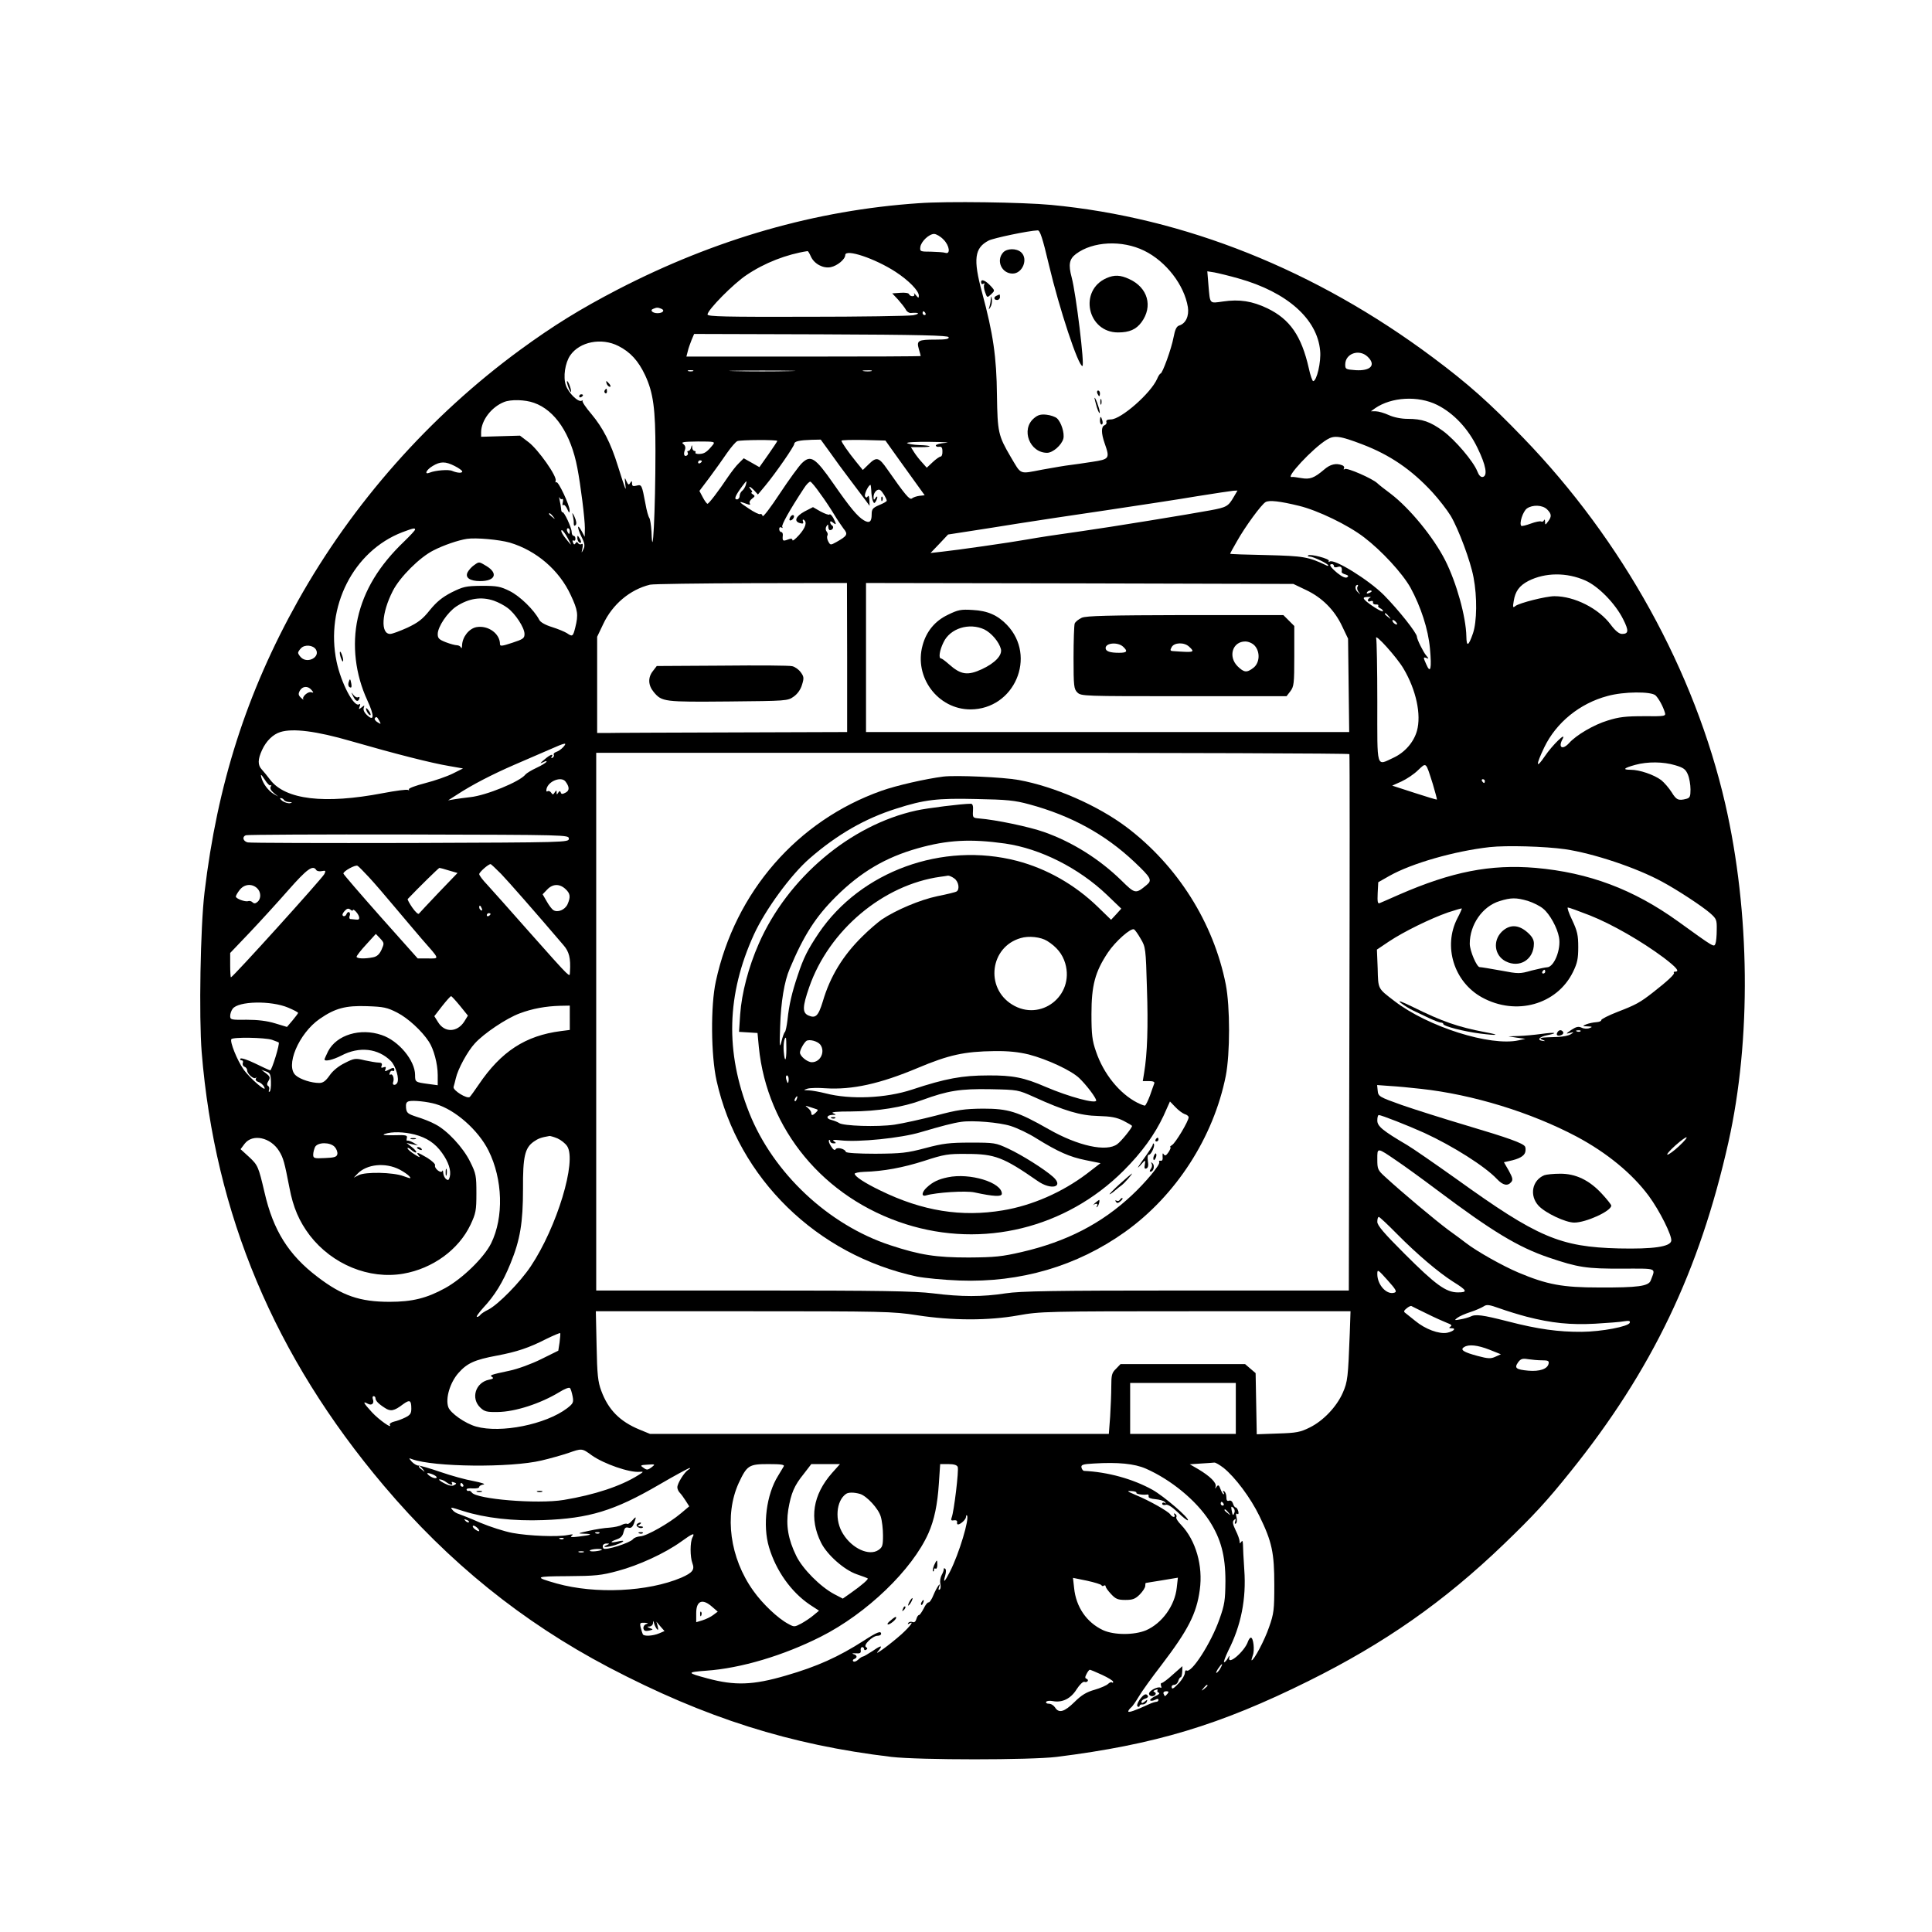 <?xml version="1.0" standalone="no"?>
<!DOCTYPE svg PUBLIC "-//W3C//DTD SVG 20010904//EN"
 "http://www.w3.org/TR/2001/REC-SVG-20010904/DTD/svg10.dtd">
<svg version="1.0" xmlns="http://www.w3.org/2000/svg"
 width="1024pt" height="1024pt" viewBox="0 0 1024 1024"
 preserveAspectRatio="xMidYMid meet">

<g transform="translate(0,1024) scale(0.1,-0.1)"
fill="#000000" stroke="none">
<path d="M4870 9163 c-547 -37 -1078 -190 -1595 -457 -202 -105 -341 -191
-519 -321 -480 -352 -887 -812 -1177 -1330 -272 -486 -427 -972 -495 -1545
-22 -184 -30 -659 -15 -847 70 -859 386 -1612 965 -2297 344 -407 734 -722
1192 -963 513 -269 962 -411 1499 -475 149 -17 734 -17 875 0 520 65 866 169
1335 402 403 200 718 420 1035 725 159 153 229 229 354 385 432 537 684 1064
837 1746 122 546 115 1218 -17 1794 -162 703 -544 1395 -1071 1940 -178 185
-293 287 -478 425 -621 464 -1317 742 -2024 809 -148 14 -553 20 -701 9z m689
-325 c56 -236 156 -538 178 -538 13 0 -34 385 -57 470 -18 67 -13 97 23 124
89 67 244 75 362 17 116 -57 212 -182 231 -299 7 -47 -11 -86 -45 -97 -15 -4
-23 -21 -31 -63 -11 -60 -59 -192 -69 -192 -3 0 -12 -13 -18 -28 -34 -77 -192
-215 -245 -215 -19 0 -27 -5 -24 -13 3 -7 -2 -15 -10 -18 -18 -7 -18 -42 1
-96 28 -80 26 -84 -67 -98 -46 -7 -99 -15 -118 -17 -19 -2 -84 -13 -145 -24
-126 -24 -110 -30 -169 69 -65 111 -69 129 -72 325 -2 203 -20 326 -79 545
-48 177 -40 236 35 275 25 13 210 52 260 54 12 1 26 -41 59 -181z m-558 132
c32 -32 38 -80 9 -70 -8 3 -42 5 -75 6 -57 0 -60 1 -57 25 4 29 46 69 73 69
11 0 34 -13 50 -30z m-703 -90 c18 -39 65 -64 105 -56 35 7 77 42 77 64 0 35
158 -18 267 -89 69 -45 123 -100 123 -126 0 -14 -2 -14 -16 3 -8 10 -13 13 -9
7 4 -8 0 -13 -9 -13 -8 0 -16 5 -18 11 -2 6 -22 9 -46 7 l-43 -3 31 -33 c16
-18 35 -42 41 -53 5 -11 18 -19 27 -18 43 4 52 -4 12 -12 -25 -4 -280 -8 -567
-8 -425 -1 -523 1 -523 12 0 24 139 165 208 210 95 64 211 109 322 126 3 1 11
-13 18 -29z m2267 -116 c256 -72 417 -214 432 -383 6 -58 -18 -161 -37 -161
-4 0 -15 30 -23 68 -39 172 -100 260 -220 318 -80 38 -147 49 -235 36 -73 -10
-68 -16 -77 87 l-6 73 38 -6 c21 -4 79 -18 128 -32z m-3061 -160 c22 -8 10
-24 -19 -24 -27 0 -42 16 -23 23 19 8 24 8 42 1z m1401 -24 c3 -5 1 -10 -4
-10 -6 0 -11 5 -11 10 0 6 2 10 4 10 3 0 8 -4 11 -10z m123 -127 c3 -10 -15
-13 -70 -13 -92 0 -101 -5 -88 -50 6 -19 10 -36 10 -37 0 -2 -279 -3 -621 -3
l-621 0 7 27 c3 15 13 42 20 60 l14 33 672 -2 c527 -2 673 -6 677 -15z m-1750
-47 c63 -32 105 -78 141 -154 44 -94 55 -180 55 -402 0 -322 -15 -606 -21
-428 -2 33 -7 66 -11 72 -5 6 -15 40 -21 76 -19 101 -20 103 -47 96 -19 -5
-24 -2 -24 11 0 15 -2 16 -10 3 -7 -12 -11 -10 -20 10 -9 22 -10 20 -6 -15 6
-46 3 -38 -39 95 -38 123 -80 203 -140 275 -30 35 -51 66 -47 71 4 4 2 4 -5 0
-18 -10 -70 41 -84 82 -15 45 -4 118 23 158 50 73 166 96 256 50z m3970 -56
c47 -44 18 -77 -63 -72 -52 4 -55 5 -55 30 0 58 73 84 118 42z m-3575 -77 c-7
-2 -19 -2 -25 0 -7 3 -2 5 12 5 14 0 19 -2 13 -5z m510 0 c-79 -2 -207 -2
-285 0 -79 1 -15 3 142 3 157 0 221 -2 143 -3z m435 0 c-10 -2 -28 -2 -40 0
-13 2 -5 4 17 4 22 1 32 -1 23 -4z m2999 -179 c88 -44 165 -126 214 -228 45
-92 55 -148 28 -154 -11 -2 -21 9 -29 30 -21 53 -117 166 -182 214 -68 49
-109 64 -188 64 -33 0 -73 8 -99 20 -24 11 -55 20 -69 20 l-26 0 22 16 c87 60
228 68 329 18z m-4787 11 c112 -39 196 -165 230 -345 18 -93 40 -271 40 -319
l-1 -46 -15 28 c-25 46 -27 24 -3 -26 19 -38 20 -50 11 -69 -11 -22 -11 -21
-5 6 4 19 2 27 -5 22 -6 -3 -14 -1 -18 5 -5 8 -8 8 -14 -1 -5 -8 -9 -7 -13 5
-4 9 -3 13 3 10 6 -3 10 1 10 9 0 9 -4 16 -10 16 -5 0 -10 9 -10 20 0 23 -41
111 -49 105 -3 -1 -7 7 -7 18 -1 12 -5 33 -8 47 -3 14 -4 19 0 12 3 -6 9 -10
14 -7 4 3 6 -5 3 -17 -3 -13 -2 -20 2 -15 5 4 14 -5 21 -20 10 -23 13 -24 13
-8 1 26 -60 156 -70 149 -5 -3 -6 1 -4 8 9 22 -92 165 -143 204 l-46 35 -103
-3 -103 -3 0 25 c1 62 54 132 121 159 36 15 112 13 159 -4z m4390 -220 c147
-56 261 -134 371 -253 35 -38 79 -95 98 -126 42 -71 105 -240 121 -326 20
-104 18 -236 -3 -297 -24 -69 -34 -73 -35 -16 -2 104 -52 284 -112 403 -62
122 -187 275 -289 353 -31 23 -63 48 -71 56 -25 24 -159 83 -172 75 -6 -4 -8
-3 -5 3 4 6 0 14 -9 17 -33 13 -64 5 -96 -23 -53 -45 -75 -53 -121 -45 -23 4
-45 7 -49 6 -42 -11 110 153 185 198 39 24 69 20 187 -25z m-3100 18 c0 -2
-21 -34 -47 -71 l-48 -68 -42 24 -41 23 -26 -26 c-14 -13 -39 -46 -57 -72 -50
-75 -102 -143 -109 -143 -4 0 -15 15 -25 34 l-18 34 55 73 c30 41 72 99 92
129 21 30 45 58 54 62 18 7 212 8 212 1z m278 -59 c26 -37 74 -103 107 -146
33 -44 70 -93 82 -109 l22 -30 -1 31 c-1 17 -4 26 -8 20 -6 -9 -9 -9 -15 -1
-6 10 18 61 29 61 1 0 3 -14 4 -30 0 -17 4 -40 7 -51 6 -17 9 -19 16 -8 5 8 9
19 9 24 0 6 -5 3 -10 -5 -8 -12 -10 -11 -10 6 0 25 21 46 36 36 11 -7 34 -46
34 -56 0 -4 -18 -14 -40 -23 -35 -15 -40 -22 -40 -50 0 -39 -12 -48 -41 -31
-34 20 -73 67 -162 195 -96 138 -120 153 -166 109 -16 -15 -69 -88 -118 -162
-48 -73 -89 -127 -91 -119 -2 9 -8 13 -13 10 -4 -3 -32 10 -61 30 -55 36 -58
42 -13 25 19 -7 24 -7 19 2 -4 6 1 17 12 25 16 12 17 15 4 23 -8 5 -11 10 -6
10 5 0 3 7 -4 15 -19 23 -4 18 18 -5 l19 -21 40 48 c54 65 153 208 153 221 0
13 28 19 93 21 l47 1 48 -66z m327 16 c18 -25 64 -90 104 -145 l72 -100 -28
-3 c-15 -2 -33 -8 -40 -14 -12 -9 -36 20 -131 156 -43 62 -56 66 -96 27 l-33
-32 -35 43 c-43 53 -78 104 -78 112 0 4 53 5 117 4 l116 -3 32 -45z m-946 23
c-31 -38 -45 -48 -71 -49 -15 -1 -25 3 -22 7 3 5 0 9 -5 9 -6 0 -12 8 -12 18
-1 16 -2 16 -6 0 -2 -10 -9 -18 -14 -18 -6 0 -8 -4 -4 -9 3 -5 1 -12 -4 -15
-14 -9 -20 6 -11 29 5 13 2 24 -9 32 -13 10 2 12 78 13 87 0 92 -1 80 -17z
m1234 10 c-29 -2 -53 -9 -53 -14 0 -5 8 -9 17 -7 13 2 18 -4 18 -24 1 -16 -4
-28 -10 -28 -5 0 -24 -13 -41 -29 l-32 -30 -24 27 c-14 15 -33 39 -43 55 l-17
27 53 0 c66 0 60 9 -9 11 -28 1 -57 6 -64 10 -7 5 48 8 122 7 74 -1 111 -3 83
-5z m-1293 -97 c0 -3 -4 -8 -10 -11 -5 -3 -10 -1 -10 4 0 6 5 11 10 11 6 0 10
-2 10 -4z m-1310 -26 c22 -11 40 -24 40 -29 0 -10 -27 -8 -53 3 -19 9 -90 3
-119 -9 -31 -13 -20 14 15 35 41 25 68 25 117 0z m1543 -100 c-3 -10 -11 -25
-19 -31 -8 -6 -14 -19 -14 -29 0 -9 -7 -17 -14 -17 -17 0 -9 20 28 70 24 32
26 33 19 7z m394 -46 c24 -32 56 -81 73 -109 16 -27 40 -62 51 -77 25 -30 20
-38 -38 -71 -31 -17 -32 -17 -43 3 -6 11 -8 25 -5 31 4 5 2 15 -4 22 -6 8 -6
18 -1 27 8 13 10 12 10 -2 0 -10 4 -18 9 -18 15 0 23 18 11 25 -5 3 -10 11
-10 17 0 7 6 6 15 -2 19 -15 19 -10 2 24 -8 14 -17 23 -21 19 -3 -4 -24 4 -47
16 l-40 23 -45 -23 c-47 -26 -58 -53 -23 -62 15 -4 19 -2 15 9 -3 9 -1 12 4 9
19 -12 10 -42 -25 -81 -19 -21 -34 -33 -35 -27 0 9 -7 10 -25 3 -26 -10 -29
-7 -26 23 1 9 -3 17 -8 17 -6 0 -11 7 -11 16 0 9 5 12 12 8 6 -4 8 -3 4 4 -5
9 38 87 115 204 13 21 29 36 34 35 6 -2 29 -30 52 -63z m2192 -18 c-29 -50
-38 -55 -125 -71 -101 -19 -536 -90 -679 -110 -143 -20 -227 -33 -295 -45 -83
-15 -377 -57 -446 -64 l-62 -7 47 49 46 49 110 17 c61 9 178 28 260 41 83 13
292 45 465 70 173 26 392 59 485 75 94 15 180 28 192 29 l22 1 -20 -34z m346
-47 c99 -24 259 -101 345 -167 93 -71 202 -189 246 -267 54 -99 94 -220 103
-322 10 -109 3 -137 -20 -83 -16 36 -16 38 0 33 15 -6 15 -5 0 13 -16 19 -49
86 -49 99 0 20 -99 144 -175 221 -81 81 -262 193 -287 178 -6 -4 -8 -3 -5 3 7
11 -100 39 -110 29 -4 -3 1 -6 10 -6 17 0 97 -38 97 -47 0 -2 -3 -3 -7 -1 -98
47 -123 51 -320 56 -106 2 -193 5 -193 7 0 2 16 32 36 66 43 77 130 196 152
208 19 11 75 5 177 -20z m1315 -19 c24 -24 25 -38 5 -64 -15 -20 -15 -20 -16
0 0 10 -3 13 -6 6 -2 -6 -9 -9 -15 -6 -5 3 -30 -2 -54 -11 -25 -9 -48 -15 -51
-12 -12 13 9 77 30 92 30 21 83 19 107 -5z m-5269 -37 c13 -16 12 -17 -3 -4
-10 7 -18 15 -18 17 0 8 8 3 21 -13z m-731 -70 c0 -4 -26 -32 -58 -63 -133
-127 -213 -259 -246 -407 -31 -141 -13 -297 51 -435 38 -82 37 -115 -2 -78
-15 14 -21 28 -17 39 5 14 4 14 -11 2 -15 -12 -17 -12 -11 4 5 12 4 16 -3 12
-27 -17 -95 112 -119 226 -61 291 89 586 348 686 59 22 68 24 68 14z m820 -8
c0 -8 -2 -15 -4 -15 -2 0 -6 7 -10 15 -3 8 -1 15 4 15 6 0 10 -7 10 -15z m-11
-37 c22 -41 22 -42 2 -18 -29 34 -43 60 -33 60 4 0 19 -19 31 -42z m-307 -24
c141 -42 262 -146 323 -278 38 -81 41 -104 24 -172 -12 -48 -15 -50 -44 -30
-11 7 -46 22 -78 32 -36 11 -63 26 -69 39 -28 53 -102 125 -156 152 -50 25
-68 28 -149 28 -85 -1 -97 -4 -160 -35 -50 -26 -79 -50 -115 -94 -38 -48 -62
-66 -119 -93 -40 -18 -80 -33 -91 -33 -52 0 -46 111 14 228 37 73 143 179 216
215 52 27 131 54 177 61 49 7 170 -4 227 -20z m4368 -125 c0 -6 9 -8 20 -4 18
6 25 -2 21 -27 0 -4 9 -10 21 -13 15 -5 17 -9 8 -15 -9 -5 -27 3 -52 23 -38
32 -47 47 -28 47 6 0 10 -5 10 -11z m1333 -76 c70 -31 159 -123 200 -205 31
-61 29 -78 -6 -78 -15 0 -35 16 -59 48 -64 87 -193 152 -299 152 -45 0 -187
-36 -207 -52 -13 -11 -15 -8 -9 26 8 52 30 82 78 107 89 45 203 46 302 2z
m-3913 -408 l0 -395 -610 -2 c-335 -1 -634 -2 -662 -3 l-53 0 0 255 0 255 32
67 c49 105 142 183 248 209 17 4 258 7 537 8 l507 1 1 -395z m2432 358 c85
-40 151 -106 191 -191 l32 -67 3 -247 3 -248 -1280 0 -1281 0 0 395 0 395
1133 -2 1132 -3 67 -32z m273 17 c-4 -6 -1 -19 6 -28 12 -16 12 -16 -5 0 -16
14 -15 38 0 38 3 0 2 -5 -1 -10z m75 -24 c0 -2 -7 -7 -16 -10 -8 -3 -12 -2 -9
4 6 10 25 14 25 6z m-7 -33 c-7 -3 -13 -9 -13 -15 0 -6 7 -8 15 -4 8 3 14 0
12 -7 -1 -7 6 -11 15 -11 10 1 16 -2 13 -6 -3 -4 2 -10 10 -14 8 -3 15 -10 15
-15 0 -11 -79 39 -98 61 -8 10 -4 13 16 14 15 1 21 -1 15 -3z m-4645 -17 c23
-8 55 -25 72 -38 41 -30 90 -105 90 -138 0 -23 -7 -28 -65 -47 -54 -18 -65
-19 -65 -7 0 56 -63 101 -125 90 -40 -8 -74 -52 -76 -96 0 -14 -3 -19 -6 -12
-2 6 -12 12 -21 12 -9 0 -36 7 -59 16 -36 14 -43 21 -43 43 0 39 52 116 99
147 66 43 132 53 199 30z m4743 -83 c13 -16 12 -17 -3 -4 -10 7 -18 15 -18 17
0 8 8 3 21 -13z m44 -42 c-6 -5 -25 10 -25 20 0 5 6 4 14 -3 8 -7 12 -15 11
-17z m34 -235 c67 -113 95 -244 71 -330 -17 -60 -64 -114 -124 -142 -93 -43
-86 -67 -86 295 0 176 -3 328 -6 338 -10 32 110 -101 145 -161z m-5765 102
c25 -40 -43 -77 -78 -43 -9 9 -16 20 -16 25 0 5 7 16 16 25 20 20 63 16 78 -7z
m-23 -215 c12 -14 12 -16 -1 -12 -17 6 -52 -25 -42 -38 4 -4 -2 -1 -12 8 -15
14 -16 21 -7 38 14 25 43 27 62 4z m7124 -29 c17 -17 39 -57 49 -90 6 -20 3
-21 -111 -20 -96 0 -132 -4 -192 -23 -73 -22 -167 -77 -205 -120 -35 -38 -59
-23 -34 22 23 43 -55 -33 -94 -91 -48 -71 -49 -49 -3 47 63 131 188 233 335
272 86 24 232 25 255 3z m-6765 -134 c10 -19 10 -20 -9 -8 -11 6 -17 16 -15
20 8 12 12 10 24 -12z m-150 -108 c236 -68 429 -117 520 -132 l74 -13 -54 -27
c-30 -15 -96 -38 -147 -51 -50 -13 -89 -27 -86 -33 3 -5 1 -6 -4 -3 -6 4 -66
-4 -134 -17 -309 -59 -516 -35 -597 71 -15 20 -35 44 -44 54 -23 24 -22 54 1
104 22 48 58 83 97 95 66 21 192 5 374 -48z m1125 -32 c-10 -11 -26 -22 -36
-25 -11 -4 -17 -10 -14 -15 3 -5 0 -12 -6 -16 -8 -4 -9 -3 -5 4 12 20 -8 13
-39 -14 -24 -20 -26 -23 -6 -14 13 7 21 8 17 2 -3 -5 -27 -20 -53 -32 -26 -12
-52 -28 -58 -35 -29 -38 -208 -111 -292 -120 -27 -3 -64 -8 -83 -11 l-35 -6
47 30 c79 52 188 108 303 158 61 26 144 62 185 80 88 39 99 41 75 14z m4167
-37 c2 -5 2 -646 0 -1425 l-3 -1418 -862 0 c-706 0 -879 -3 -957 -15 -122 -19
-235 -19 -385 0 -98 12 -275 15 -952 15 l-833 0 0 1425 0 1425 1994 0 c1097 0
1996 -3 1998 -7z m442 -158 c13 -44 23 -81 22 -83 -2 -1 -56 15 -120 36 l-117
38 49 22 c28 13 67 39 88 60 45 42 40 46 78 -73z m1285 99 c44 -13 55 -21 67
-49 8 -19 14 -54 14 -79 0 -37 -3 -45 -22 -50 -42 -11 -53 -6 -78 35 -14 22
-39 51 -55 64 -39 29 -115 55 -162 55 -46 0 -37 9 24 26 66 18 149 17 212 -2z
m-7444 -106 c4 4 5 1 0 -7 -5 -9 0 -20 16 -34 l24 -19 -25 14 c-29 18 -56 54
-65 88 -5 19 -1 17 18 -12 13 -21 27 -35 32 -30z m1562 20 c22 -29 22 -48 1
-59 -17 -9 -23 -9 -26 1 -3 9 -6 9 -13 -1 -7 -12 -9 -11 -9 1 0 13 -1 13 -10
0 -8 -13 -11 -13 -19 -1 -5 7 -13 11 -19 7 -6 -4 -8 2 -5 14 11 41 78 66 100
38z m4873 2 c0 -5 -2 -10 -4 -10 -3 0 -8 5 -11 10 -3 6 -1 10 4 10 6 0 11 -4
11 -10z m-6365 -100 c3 -5 16 -11 28 -11 17 -1 18 -2 5 -6 -10 -2 -28 3 -40
11 -12 9 -17 16 -11 16 7 0 15 -4 18 -10z m1510 -205 c0 -20 -8 -20 -840 -23
-462 -1 -850 0 -862 3 -25 6 -31 30 -10 38 6 3 395 5 862 4 843 -2 850 -2 850
-22z m5280 -56 c150 -22 378 -98 514 -172 82 -44 211 -129 254 -166 35 -31 37
-36 36 -90 0 -31 -3 -64 -7 -73 -8 -19 -5 -21 -199 119 -235 169 -471 258
-754 283 -240 20 -444 -20 -724 -142 -49 -22 -96 -42 -103 -45 -10 -4 -12 8
-10 53 l3 58 60 34 c117 66 344 131 530 152 90 10 294 4 400 -11z m-6339 -149
c28 -30 88 -100 134 -155 46 -55 111 -131 144 -170 100 -114 97 -105 34 -105
l-54 0 -197 221 c-108 122 -197 225 -197 229 0 13 64 48 75 41 6 -3 33 -31 61
-61z m700 18 c42 -44 179 -200 330 -377 31 -35 39 -70 35 -140 -1 -24 -1 -24
-22 -5 -12 10 -101 109 -198 219 -97 110 -195 220 -218 245 -24 25 -43 50 -43
57 0 10 47 52 60 53 3 0 28 -24 56 -52z m-980 21 c3 -6 17 -9 30 -6 20 4 22 2
13 -16 -16 -28 -485 -547 -495 -547 -2 0 -4 29 -4 64 l0 65 103 108 c56 59
149 161 206 226 98 111 129 134 147 106z m704 -3 l45 -13 -100 -104 c-54 -57
-102 -108 -105 -112 -4 -4 -19 10 -35 33 -15 22 -26 42 -24 45 54 57 164 165
168 165 3 0 26 -6 51 -14z m-1018 -93 c22 -20 23 -56 3 -73 -11 -10 -19 -10
-27 -2 -6 6 -16 8 -22 6 -16 -6 -66 13 -66 24 0 5 9 21 21 36 24 30 63 34 91
9z m1635 -5 c26 -24 28 -42 11 -81 -14 -30 -52 -45 -75 -31 -8 5 -24 26 -35
46 l-22 38 24 25 c29 31 66 32 97 3z m5101 -63 c28 -9 65 -27 82 -42 34 -28
74 -100 83 -151 12 -63 -26 -159 -64 -159 -8 0 -45 -8 -81 -17 -63 -18 -69
-18 -164 0 -55 10 -104 18 -111 18 -15 -2 -53 86 -53 124 0 101 67 198 158
226 61 19 88 19 150 1z m-5544 -41 c3 -8 2 -12 -4 -9 -6 3 -10 10 -10 16 0 14
7 11 14 -7z m-684 -9 c0 13 28 -15 33 -34 3 -13 -1 -17 -17 -15 -12 1 -25 3
-30 3 -4 1 -6 8 -3 16 4 8 2 17 -2 20 -5 3 -12 -2 -15 -11 -3 -8 -11 -12 -17
-9 -7 5 -4 13 7 26 13 14 20 16 31 8 7 -6 13 -8 13 -4z m5854 -43 c-76 -148
-18 -336 130 -418 181 -100 398 -39 483 134 23 47 28 70 28 132 0 64 -5 85
-32 143 -18 37 -28 67 -23 67 6 0 58 -19 117 -42 116 -46 273 -136 391 -224
68 -52 87 -74 60 -74 -6 0 -9 -3 -6 -6 7 -6 -35 -45 -112 -105 -68 -53 -90
-65 -186 -102 -49 -19 -88 -39 -87 -44 1 -5 -11 -10 -27 -11 -16 -1 -39 -6
-52 -11 -22 -9 -22 -10 7 -11 25 -1 27 -3 10 -9 -11 -5 -30 -4 -42 2 -17 8
-29 5 -55 -12 -29 -20 -30 -22 -8 -16 23 6 24 5 5 -7 -11 -7 -41 -13 -67 -14
-98 -3 -105 -4 -83 -15 17 -7 17 -8 2 -6 -33 4 -19 22 23 30 64 13 43 17 -30
7 -36 -5 -90 -10 -120 -11 l-55 -2 45 -7 45 -6 -36 -8 c-151 -33 -481 72 -658
208 -90 69 -86 62 -89 173 l-4 100 64 43 c78 52 221 122 313 154 39 13 71 22
73 21 1 -1 -9 -25 -24 -53z m-5124 24 c0 -3 -4 -8 -10 -11 -5 -3 -10 -1 -10 4
0 6 5 11 10 11 6 0 10 -2 10 -4z m-578 -190 c-11 -24 -24 -36 -45 -40 -44 -9
-87 -7 -87 3 0 5 23 35 51 65 l51 56 23 -24 c22 -24 22 -26 7 -60z m6168 -116
c0 -5 -5 -10 -11 -10 -5 0 -7 5 -4 10 3 6 8 10 11 10 2 0 4 -4 4 -10z m-5752
-181 l42 -52 -19 -31 c-37 -58 -104 -61 -139 -4 l-20 32 41 53 c23 29 44 53
48 53 3 0 24 -23 47 -51z m-910 -10 c28 -12 52 -24 52 -28 -1 -3 -14 -21 -30
-40 l-29 -34 -63 19 c-42 13 -92 19 -150 19 -83 -1 -88 0 -88 20 0 12 6 29 13
38 29 41 203 45 295 6z m577 -26 c57 -29 131 -97 168 -154 26 -39 47 -118 47
-177 l0 -54 -52 7 c-67 9 -68 10 -68 47 0 77 -87 182 -177 212 -113 39 -239 1
-284 -86 -10 -21 -19 -40 -19 -43 0 -13 44 -3 89 20 95 50 195 39 263 -29 26
-27 46 -95 33 -116 -10 -16 -28 -12 -21 5 7 19 -3 47 -15 39 -5 -3 -6 2 -3 10
3 9 10 13 15 10 5 -3 9 0 9 5 0 14 -6 14 -32 0 -18 -9 -20 -9 -15 4 4 12 2 14
-10 10 -12 -5 -15 -2 -10 9 4 11 -1 16 -16 16 -12 0 -46 6 -74 12 -49 12 -56
11 -105 -14 -33 -16 -64 -41 -81 -66 -21 -30 -35 -40 -55 -40 -41 0 -98 18
-123 39 -60 48 14 224 126 301 81 56 137 71 250 67 89 -3 107 -7 160 -34z
m915 -27 l0 -65 -47 -6 c-188 -24 -317 -108 -436 -284 -21 -31 -42 -60 -47
-65 -13 -13 -91 35 -86 53 3 9 8 30 12 46 11 49 62 143 101 185 47 52 167 133
238 159 66 25 138 38 213 40 l52 1 0 -64z m5357 -72 c-3 -3 -12 -4 -19 -1 -8
3 -5 6 6 6 11 1 17 -2 13 -5z m-6936 -45 c19 -7 35 -13 36 -14 8 -5 -37 -150
-45 -148 -6 1 -42 18 -81 37 -39 19 -73 30 -77 25 -3 -5 0 -9 6 -9 7 0 10 -6
7 -14 -3 -8 1 -17 9 -20 8 -3 14 -12 14 -19 0 -19 35 -49 45 -40 4 5 5 3 1 -4
-3 -7 2 -14 14 -18 11 -3 25 -15 30 -26 21 -37 -75 44 -110 94 -34 49 -72 145
-64 159 8 12 177 9 215 -3z m-5 -223 c1 -25 -2 -49 -7 -52 -5 -3 -6 1 -3 9 3
8 1 18 -5 21 -7 5 -7 13 2 27 10 17 9 23 -13 40 l-25 19 25 -9 c21 -7 25 -15
26 -55z m6094 -37 c276 -30 584 -125 826 -253 161 -86 295 -196 383 -315 57
-77 124 -211 119 -238 -6 -31 -94 -44 -278 -40 -312 8 -430 58 -862 369 -114
81 -231 162 -260 179 -131 77 -158 100 -158 130 0 16 3 29 8 29 13 0 156 -56
242 -95 150 -69 321 -177 384 -244 32 -34 57 -39 76 -16 10 12 7 23 -13 60
l-26 45 27 6 c53 11 80 26 86 47 3 11 2 25 -1 30 -11 18 -89 46 -308 111 -121
36 -276 85 -345 109 -121 43 -125 46 -128 76 l-3 30 68 -5 c37 -2 111 -9 163
-15z m-5220 -81 c103 -30 225 -138 279 -246 76 -152 82 -354 14 -492 -38 -76
-151 -186 -243 -237 -98 -54 -175 -73 -295 -73 -158 0 -251 32 -382 132 -154
117 -235 247 -281 448 -32 136 -35 144 -81 187 l-46 42 21 28 c42 56 139 35
184 -39 22 -36 28 -59 54 -193 20 -106 52 -179 108 -253 119 -154 314 -234
495 -203 156 27 294 127 357 260 28 60 31 75 31 166 0 93 -2 105 -33 167 -37
76 -122 167 -185 199 -23 13 -67 30 -97 39 -49 16 -55 21 -58 48 -2 23 2 31
15 35 24 6 99 -2 143 -15z m-113 -161 c65 -17 110 -47 146 -98 34 -47 49 -93
41 -126 -5 -19 -9 -21 -20 -12 -8 6 -14 21 -15 33 0 11 -3 16 -5 9 -7 -15 -44
15 -38 31 2 6 -16 23 -41 39 -53 31 -63 34 -44 10 9 -10 0 -7 -23 8 -21 13
-38 28 -38 33 0 5 9 1 20 -9 11 -10 23 -16 26 -13 3 3 -7 16 -23 28 l-28 22
30 -7 30 -6 -25 15 c-14 8 -28 12 -31 10 -4 -2 -5 4 -3 13 5 16 -3 18 -68 16
-51 -1 -65 1 -48 7 38 13 100 11 157 -3z m758 -21 c18 -8 41 -26 51 -41 52
-79 -54 -429 -193 -637 -57 -85 -171 -201 -224 -229 -21 -10 -40 -23 -44 -29
-3 -5 -11 -10 -17 -10 -6 0 9 21 33 48 61 65 104 135 145 236 51 125 66 215
66 395 -1 171 10 217 57 250 23 16 37 22 84 30 4 0 23 -5 42 -13z m5943 -42
c-26 -24 -53 -44 -60 -44 -7 0 12 22 42 49 68 60 83 56 18 -5z m-7124 -3 c10
-11 16 -28 14 -38 -3 -15 -15 -19 -66 -21 -57 -3 -62 -1 -62 18 0 12 5 30 10
41 15 26 80 26 104 0z m5631 -75 c33 -22 130 -92 215 -156 288 -216 426 -300
588 -355 156 -53 201 -60 390 -59 191 0 177 6 151 -63 -11 -30 -68 -38 -274
-37 -193 0 -275 15 -427 79 -83 35 -220 112 -277 156 -14 11 -57 43 -96 71
-67 50 -243 197 -332 279 -41 37 -43 42 -43 95 0 63 -3 64 105 -10z m-5287
-45 c21 -11 44 -27 51 -35 12 -14 9 -14 -30 0 -55 21 -203 24 -239 5 l-25 -13
20 21 c49 51 147 61 223 22z m5287 -342 c106 -107 218 -202 296 -252 76 -47
80 -57 26 -57 -63 0 -118 40 -284 206 -109 109 -143 149 -143 168 0 14 3 26 8
26 4 0 48 -41 97 -91z m-13 -310 c-41 -15 -92 40 -92 98 0 27 3 25 54 -32 44
-49 51 -61 38 -66z m700 -128 c132 -34 232 -44 362 -37 67 4 136 9 155 13 26
4 32 2 29 -8 -7 -20 -148 -47 -254 -48 -123 -1 -233 14 -391 55 -137 35 -173
40 -201 25 -9 -4 -33 -11 -52 -14 -32 -6 -33 -5 -16 8 10 8 42 22 70 31 28 9
59 23 70 30 16 11 29 9 85 -11 36 -13 101 -33 143 -44z m-531 17 c40 -20 89
-42 107 -49 24 -9 30 -14 20 -20 -10 -7 -8 -9 5 -9 28 0 11 -17 -23 -24 -43
-8 -116 19 -169 63 -25 20 -49 39 -55 44 -7 5 -4 12 9 22 10 9 22 14 25 13 3
-2 40 -20 81 -40z m-2701 -9 c188 -29 379 -29 536 -1 118 21 142 22 942 22
l820 0 -4 -117 c-9 -234 -11 -256 -37 -315 -33 -75 -104 -149 -175 -184 -50
-25 -71 -29 -169 -32 l-112 -4 -3 162 -3 162 -28 24 -28 24 -330 0 -330 0 -24
-25 c-22 -21 -25 -33 -25 -93 0 -38 -3 -110 -6 -160 l-7 -92 -1216 0 -1216 0
-56 23 c-104 43 -165 105 -202 205 -18 48 -22 85 -25 240 l-4 182 784 0 c742
0 790 -1 918 -21z m-1894 -143 l-7 -45 -91 -45 c-50 -25 -124 -52 -167 -61
-103 -22 -108 -24 -92 -34 9 -6 3 -10 -18 -14 -71 -15 -97 -99 -45 -148 22
-21 35 -24 92 -23 93 1 227 45 326 105 27 17 52 27 57 22 4 -4 10 -24 14 -44
6 -32 3 -38 -29 -63 -113 -86 -352 -134 -483 -97 -57 16 -136 71 -147 103 -16
46 9 130 54 181 46 52 86 70 204 92 106 20 169 41 261 88 39 19 72 33 74 31 2
-1 0 -23 -3 -48z m4929 -40 l60 -24 -29 -13 c-24 -11 -38 -11 -94 4 -75 20
-95 33 -72 47 24 16 71 11 135 -14z m278 -56 c31 0 38 -3 35 -17 -5 -29 -48
-43 -107 -38 -66 6 -76 14 -55 44 14 19 23 22 53 17 20 -3 53 -6 74 -6z
m-1623 -255 l0 -135 -280 0 -280 0 0 135 0 135 280 0 280 0 0 -135z m-4560 54
c0 -13 16 -30 51 -52 29 -19 48 -16 95 20 36 26 44 22 44 -23 0 -26 -6 -34
-32 -47 -18 -9 -45 -19 -60 -22 -16 -4 -25 -12 -22 -17 16 -25 -57 26 -94 66
-46 50 -52 62 -23 46 22 -12 36 2 27 25 -3 8 -1 15 4 15 6 0 10 -5 10 -11z
m1147 -303 c64 -45 199 -92 253 -87 23 2 22 0 -9 -19 -91 -57 -230 -103 -393
-130 -139 -23 -466 4 -488 40 -4 6 -11 10 -16 8 -5 -2 -10 1 -11 7 -2 5 13 8
32 6 19 -1 35 2 35 8 0 5 10 11 23 13 12 2 -12 10 -53 18 -41 7 -120 29 -175
48 -55 19 -107 34 -117 34 -9 0 -24 9 -35 20 -18 21 -17 21 1 14 115 -42 522
-46 686 -7 47 11 110 29 140 39 74 26 74 27 127 -12z m2936 -70 c134 -59 266
-168 337 -277 61 -95 85 -184 85 -319 -1 -103 -4 -124 -32 -203 -44 -125 -148
-287 -174 -271 -5 3 -9 -3 -9 -13 0 -10 -13 -33 -29 -51 -31 -33 -41 -39 -41
-22 0 6 6 10 14 10 8 0 18 9 21 20 3 11 9 20 13 20 4 0 7 13 8 30 l1 29 -50
-44 c-27 -25 -54 -45 -59 -45 -6 0 -7 -7 -4 -16 3 -8 2 -12 -3 -9 -14 8 -61
-16 -61 -32 0 -15 26 -18 34 -4 4 5 1 11 -6 13 -7 3 -5 7 6 11 9 4 15 3 11 -2
-3 -5 0 -11 7 -13 7 -3 -2 -11 -19 -18 -17 -8 -29 -18 -27 -22 3 -4 14 -3 25
2 13 7 19 7 19 0 0 -5 -5 -10 -11 -10 -6 0 -25 -6 -42 -14 -69 -32 -107 -45
-107 -37 0 5 7 14 15 21 8 6 26 33 41 58 15 26 69 101 120 167 141 185 186
272 203 398 18 128 -21 263 -99 345 -17 17 -29 36 -25 41 3 5 0 13 -6 17 -8 4
-9 3 -5 -4 4 -7 3 -12 -3 -12 -5 0 -14 6 -18 13 -10 16 -110 73 -183 103 -47
20 -50 23 -23 21 17 -1 29 -5 26 -9 -4 -7 37 -13 60 -9 4 0 6 -4 5 -11 -2 -7
13 -12 36 -14 21 -2 44 -8 50 -15 8 -9 8 -10 -1 -5 -7 4 -13 2 -13 -4 0 -6 8
-9 18 -6 11 4 33 -10 65 -40 26 -26 50 -44 53 -42 10 10 -127 128 -188 162
-103 57 -235 94 -363 100 -5 1 -11 9 -13 18 -3 14 7 18 65 21 129 8 217 -1
276 -27z m412 4 c61 -49 143 -158 190 -255 67 -137 79 -195 79 -365 0 -132 -2
-152 -28 -225 -23 -68 -80 -175 -92 -175 -2 0 1 12 6 26 11 28 3 94 -10 94 -5
0 -11 -9 -15 -19 -17 -54 -114 -136 -99 -83 2 9 -1 7 -7 -5 -7 -13 -16 -23
-21 -23 -4 0 6 27 22 61 68 133 96 275 85 428 -4 58 -7 119 -7 134 -1 20 -3
24 -9 15 -7 -10 -9 -10 -9 3 0 8 -9 35 -21 58 -16 34 -18 46 -8 55 9 8 10 7 6
-7 -4 -11 -3 -16 3 -12 6 3 7 18 4 32 -5 17 -3 24 4 19 6 -4 8 2 5 14 -3 11
-9 20 -13 20 -5 0 -12 9 -15 21 -4 12 -12 18 -21 15 -10 -4 -14 2 -14 19 0 13
-5 27 -12 31 -7 4 -8 3 -4 -4 4 -7 5 -12 1 -12 -3 0 -10 12 -16 27 -8 22 -12
25 -21 13 -8 -13 -9 -12 -5 1 6 20 -30 55 -92 92 l-45 26 60 4 c32 2 64 4 70
5 6 1 28 -12 49 -28z m-3029 5 c-24 -18 -28 -18 -49 -2 -15 10 -11 12 25 14
40 3 42 2 24 -12z m698 3 c-4 -7 -18 -30 -30 -50 -62 -99 -83 -262 -48 -379
37 -124 117 -237 216 -304 l49 -32 -29 -24 c-15 -13 -45 -33 -65 -44 -36 -19
-38 -19 -69 -2 -55 29 -137 107 -185 175 -125 174 -155 401 -78 571 44 94 54
101 157 101 69 0 87 -3 82 -12z m256 -35 c-102 -116 -122 -242 -58 -370 32
-64 122 -144 189 -167 29 -10 56 -20 58 -22 5 -4 -31 -36 -88 -76 l-44 -31
-46 24 c-73 39 -167 133 -201 203 -43 88 -55 161 -42 245 15 87 31 126 82 189
l40 52 76 0 76 0 -42 -47z m666 32 c7 -16 -20 -239 -32 -268 -5 -14 -3 -18 12
-15 11 2 18 -2 17 -9 -2 -7 0 -13 5 -13 14 1 42 27 42 40 0 7 2 11 5 8 15 -15
-42 -204 -90 -298 -29 -57 -38 -64 -25 -20 5 18 5 32 -1 36 -5 3 -8 2 -7 -3 1
-4 -4 -19 -11 -31 -7 -13 -10 -34 -7 -47 3 -13 2 -27 -4 -30 -6 -4 -7 1 -3 12
13 36 -12 1 -29 -40 -9 -23 -21 -41 -26 -40 -6 1 -17 -13 -26 -32 -10 -19 -21
-35 -25 -35 -5 0 -11 -10 -14 -21 -4 -14 -11 -20 -21 -16 -8 3 -18 1 -22 -5
-4 -7 -3 -8 4 -4 31 19 6 -14 -40 -56 -63 -56 -150 -119 -125 -91 29 34 19 35
-27 3 -25 -16 -48 -30 -52 -30 -4 0 -16 -7 -26 -17 -10 -9 -21 -13 -26 -8 -4
4 -1 10 6 12 18 7 15 21 -5 26 -10 3 -4 5 12 4 24 -2 29 2 27 16 -2 9 2 17 8
17 5 0 10 -5 10 -11 0 -5 5 -7 11 -3 8 5 7 9 -1 14 -17 10 35 60 61 60 11 0
19 5 19 10 0 18 -21 10 -92 -36 -134 -86 -247 -137 -413 -185 -174 -51 -270
-54 -415 -15 -112 30 -112 33 -6 41 183 13 408 80 606 180 244 123 485 355
571 549 31 70 48 153 55 262 l7 104 44 0 c29 0 45 -5 49 -15z m-2835 -12 c13
-16 12 -17 -3 -4 -10 7 -18 15 -18 17 0 8 8 3 21 -13z m1407 -3 c-21 -13 -58
-72 -58 -93 0 -9 6 -22 13 -29 7 -7 21 -26 31 -42 l19 -30 -44 -37 c-60 -51
-182 -121 -216 -122 -16 -1 -33 -8 -38 -15 -16 -20 -149 -62 -157 -49 -9 15 0
27 20 26 14 0 13 -2 -3 -9 -31 -13 5 -12 46 1 48 16 58 29 15 19 -43 -10 -47
-3 -7 11 21 7 32 19 36 39 5 21 11 27 25 23 14 -4 22 2 30 22 14 38 13 41 -10
15 -11 -13 -23 -20 -26 -17 -4 3 -16 1 -28 -5 -11 -7 -41 -13 -66 -15 -25 -1
-74 -9 -110 -17 -58 -13 -61 -14 -26 -15 52 -1 43 -7 -24 -15 -41 -5 -51 -4
-40 4 11 9 6 9 -20 4 -54 -11 -207 -5 -294 11 -43 8 -120 33 -170 54 -50 22
-101 42 -113 46 -11 3 -27 12 -33 20 -15 18 -17 19 55 -4 117 -37 267 -54 425
-48 242 9 375 49 612 187 84 49 158 89 163 89 6 0 2 -4 -7 -9z m-1334 -42 c-6
-9 -39 6 -49 21 -3 5 8 4 24 -2 17 -6 28 -15 25 -19z m50 -23 c23 -17 40 -20
31 -5 -4 6 1 7 11 3 15 -5 15 -7 0 -15 -10 -6 -28 -2 -53 11 -21 11 -31 20
-23 20 8 0 24 -6 34 -14z m91 -15 c3 -5 1 -10 -4 -10 -6 0 -11 5 -11 10 0 6 2
10 4 10 3 0 8 -4 11 -10z m2103 -48 c36 -11 98 -78 110 -120 7 -22 12 -67 12
-100 0 -55 -3 -63 -25 -78 -49 -32 -138 8 -186 85 -46 71 -38 176 15 213 13 9
42 9 74 0z m1927 -52 c3 -5 1 -10 -4 -10 -6 0 -11 5 -11 10 0 6 2 10 4 10 3 0
8 -4 11 -10z m58 -46 c-7 -20 -10 -18 -15 11 -4 20 -2 23 8 14 7 -6 10 -17 7
-25z m-32 -1 c13 -16 12 -17 -3 -4 -10 7 -18 15 -18 17 0 8 8 3 21 -13z
m-4026 -51 c-3 -3 -11 0 -18 7 -9 10 -8 11 6 5 10 -3 15 -9 12 -12z m55 -46
c0 -4 -9 -1 -19 6 -11 7 -17 16 -15 20 5 8 34 -15 34 -26z m637 -12 c-3 -3
-12 -4 -19 -1 -8 3 -5 6 6 6 11 1 17 -2 13 -5z m493 -23 c-13 -25 -13 -102 0
-137 13 -34 0 -50 -59 -76 -177 -75 -455 -88 -660 -31 -123 35 -118 38 58 39
146 1 178 4 266 28 109 29 249 93 335 155 62 45 75 49 60 22z m-683 -7 c-3 -3
-12 -4 -19 -1 -8 3 -5 6 6 6 11 1 17 -2 13 -5z m203 -58 c0 -2 -15 -6 -34 -8
-19 -2 -32 0 -30 4 5 8 64 12 64 4z m-97 -13 c-7 -2 -19 -2 -25 0 -7 3 -2 5
12 5 14 0 19 -2 13 -5z m2745 -175 c2 -5 8 -6 13 -2 5 3 9 1 9 -4 0 -6 13 -24
29 -41 24 -26 36 -31 76 -31 38 0 52 5 76 29 16 16 29 37 29 45 0 9 1 16 3 16
1 0 40 7 86 14 l84 14 -6 -53 c-10 -95 -78 -189 -163 -226 -63 -26 -169 -26
-228 1 -87 41 -143 123 -153 223 l-6 54 74 -15 c41 -9 76 -20 77 -24z m-2064
-114 l30 -26 -24 -18 c-13 -10 -38 -22 -57 -28 l-33 -10 0 48 c0 66 33 79 84
34z m-292 -119 c7 -7 8 -2 4 15 l-7 25 21 -25 22 -25 -28 -12 c-33 -14 -81
-17 -87 -5 -2 4 -7 19 -11 35 -6 25 -4 27 21 26 17 -1 21 -3 11 -6 -17 -4 -24
-24 -12 -35 3 -3 15 -3 27 0 20 5 20 6 1 13 -16 7 -17 8 -1 8 9 1 18 9 18 19
1 14 2 13 6 -3 3 -11 10 -24 15 -30z m2988 -204 c-5 -11 -15 -23 -21 -27 -6
-3 -3 5 6 20 20 30 30 35 15 7z m-629 -38 c32 -15 59 -31 59 -37 0 -5 -3 -7
-6 -3 -4 3 -13 0 -21 -8 -8 -8 -40 -22 -71 -31 -43 -12 -70 -28 -107 -65 -54
-53 -83 -61 -103 -29 -7 11 -21 20 -33 20 -11 0 -17 4 -14 10 3 5 19 7 34 4
50 -10 96 12 127 62 16 25 34 42 41 40 7 -3 15 -1 18 4 3 4 0 10 -6 12 -9 3
-9 9 0 26 6 12 14 22 17 22 3 0 33 -12 65 -27z m559 -57 c0 -2 -8 -10 -17 -17
-16 -13 -17 -12 -4 4 13 16 21 21 21 13z m-212 -43 c-6 -7 -12 -13 -13 -13 -2
0 -5 6 -8 13 -3 7 3 13 14 13 13 0 15 -3 7 -13z"/>
<path d="M5317 8902 c-39 -43 -8 -112 50 -112 53 0 84 78 45 113 -25 22 -75
21 -95 -1z"/>
<path d="M5865 8766 c-149 -65 -102 -288 61 -288 60 0 96 16 124 54 62 84 34
184 -65 229 -47 22 -79 23 -120 5z"/>
<path d="M5200 8745 c0 -10 5 -13 12 -9 6 4 8 3 5 -3 -4 -6 -2 -25 4 -41 11
-31 11 -31 32 -12 20 19 20 20 1 41 -29 32 -54 43 -54 24z"/>
<path d="M5283 8673 c-18 -7 -16 -23 2 -23 8 0 15 7 15 15 0 8 -1 15 -2 14 -2
0 -9 -3 -15 -6z"/>
<path d="M5251 8653 c0 -12 -4 -30 -7 -40 -5 -17 -5 -17 6 0 6 10 9 28 7 40
-4 22 -4 22 -6 0z"/>
<path d="M5816 8155 c4 -8 8 -15 10 -15 2 0 4 7 4 15 0 8 -4 15 -10 15 -5 0
-7 -7 -4 -15z"/>
<path d="M5801 8130 c0 -3 6 -25 13 -50 8 -25 15 -36 15 -25 0 17 -26 88 -28
75z"/>
<path d="M5832 8110 c0 -14 2 -19 5 -12 2 6 2 18 0 25 -3 6 -5 1 -5 -13z"/>
<path d="M5480 8023 c-70 -59 -23 -183 70 -183 30 0 77 41 86 75 7 29 -11 87
-34 108 -9 8 -35 17 -56 19 -30 3 -45 -1 -66 -19z"/>
<path d="M5830 8010 c0 -11 4 -20 9 -20 5 0 7 9 4 20 -3 11 -7 20 -9 20 -2 0
-4 -9 -4 -20z"/>
<path d="M3012 8189 c6 -16 12 -28 14 -26 5 5 -13 57 -20 57 -3 0 0 -14 6 -31z"/>
<path d="M3216 8205 c4 -8 11 -15 16 -15 6 0 5 6 -2 15 -7 8 -14 15 -16 15 -2
0 -1 -7 2 -15z"/>
<path d="M3205 8171 c-3 -5 -2 -12 3 -15 5 -3 9 1 9 9 0 17 -3 19 -12 6z"/>
<path d="M3070 8139 c0 -5 5 -7 10 -4 6 3 10 8 10 11 0 2 -4 4 -10 4 -5 0 -10
-5 -10 -11z"/>
<path d="M3035 7510 c4 -14 7 -34 6 -44 0 -12 3 -16 10 -9 6 6 4 22 -6 44 -10
21 -14 25 -10 9z"/>
<path d="M3060 7388 c0 -9 5 -20 10 -23 13 -8 13 5 0 25 -8 13 -10 13 -10 -2z"/>
<path d="M4671 7594 c0 -11 3 -14 6 -6 3 7 2 16 -1 19 -3 4 -6 -2 -5 -13z"/>
<path d="M4186 7494 c-4 -10 -1 -14 6 -12 15 5 23 28 10 28 -5 0 -13 -7 -16
-16z"/>
<path d="M1801 6780 c0 -8 4 -24 9 -35 5 -13 9 -14 9 -5 0 8 -4 24 -9 35 -5
13 -9 14 -9 5z"/>
<path d="M1847 6621 c-3 -11 1 -22 8 -24 8 -4 10 3 7 19 -5 29 -8 30 -15 5z"/>
<path d="M1870 6553 c14 -30 27 -36 34 -17 3 9 2 12 -5 9 -6 -4 -17 1 -25 11
-14 18 -14 18 -4 -3z"/>
<path d="M1940 6484 c0 -13 18 -39 24 -34 2 3 -2 14 -10 24 -8 11 -14 16 -14
10z"/>
<path d="M2512 7244 c-12 -8 -27 -25 -33 -36 -16 -29 11 -48 66 -48 80 0 97
41 33 80 -40 24 -38 24 -66 4z"/>
<path d="M3828 6712 l-347 -2 -20 -26 c-28 -35 -26 -76 4 -112 43 -52 55 -53
396 -50 309 3 314 3 346 26 20 14 37 38 44 63 11 35 10 43 -7 66 -11 15 -31
29 -45 32 -13 4 -180 5 -371 3z"/>
<path d="M5023 6981 c-67 -32 -113 -87 -133 -161 -47 -169 81 -340 254 -340
233 1 353 281 193 448 -49 51 -102 75 -182 79 -62 4 -77 1 -132 -26z m194 -77
c38 -19 78 -66 88 -104 8 -33 -31 -74 -99 -106 -77 -36 -113 -31 -176 25 -19
17 -38 31 -42 31 -15 0 -8 44 13 86 35 74 136 105 216 68z"/>
<path d="M5734 6966 c-17 -8 -34 -21 -38 -31 -3 -9 -6 -91 -6 -181 0 -151 2
-166 20 -184 20 -20 33 -20 564 -20 l545 0 20 26 c19 25 21 40 21 186 l0 160
-29 29 -29 29 -519 0 c-412 -1 -524 -4 -549 -14z m916 -148 c30 -33 27 -91 -6
-117 -36 -28 -50 -26 -85 8 -51 52 -26 131 41 131 17 0 38 -9 50 -22z m-698
-5 c27 -25 22 -33 -21 -33 -48 0 -71 8 -71 25 0 28 64 33 92 8z m350 0 c34
-31 28 -32 -85 -24 -15 1 -16 5 -7 21 13 25 66 27 92 3z"/>
<path d="M5000 6124 c-94 -12 -248 -47 -327 -75 -447 -158 -777 -537 -879
-1011 -28 -128 -26 -391 4 -526 115 -517 531 -924 1062 -1038 41 -8 143 -18
225 -21 323 -12 623 76 877 257 271 193 470 502 535 828 23 119 23 365 0 484
-65 328 -256 630 -526 834 -153 115 -381 215 -572 250 -83 15 -332 26 -399 18z
m455 -147 c222 -60 402 -159 556 -304 90 -85 97 -98 67 -123 -59 -49 -61 -49
-135 24 -116 113 -259 203 -409 256 -79 28 -256 65 -344 72 -34 3 -35 4 -33
41 2 25 -2 37 -11 37 -47 0 -232 -23 -290 -36 -350 -77 -681 -357 -834 -705
-55 -125 -91 -263 -99 -376 l-6 -92 49 -3 49 -3 7 -75 c44 -437 345 -800 778
-938 409 -130 849 -22 1155 283 97 97 165 191 212 291 l34 76 29 -30 c16 -17
38 -33 49 -37 12 -3 21 -11 21 -17 0 -20 -70 -137 -88 -147 -9 -6 -14 -11 -9
-11 4 0 0 -12 -9 -26 -13 -19 -19 -22 -26 -12 -5 9 -7 5 -6 -12 2 -16 -2 -24
-10 -22 -8 1 -11 -2 -8 -7 8 -12 -72 -108 -145 -176 -160 -150 -346 -246 -584
-301 -104 -24 -141 -28 -280 -29 -174 0 -258 13 -416 65 -329 108 -621 383
-748 702 -128 323 -120 627 25 945 60 131 195 316 295 403 146 127 294 212
459 264 149 48 218 56 425 51 162 -3 203 -7 280 -28z m-127 -208 c186 -27 389
-129 539 -272 l76 -73 -27 -30 -27 -29 -71 69 c-122 118 -271 202 -427 243
-396 103 -829 -55 -1051 -382 -59 -88 -81 -131 -112 -225 -31 -92 -46 -157
-54 -235 -4 -33 -10 -62 -14 -65 -4 -3 -12 -25 -18 -50 -10 -39 -11 -28 -7 80
4 129 22 239 51 306 74 176 137 275 246 383 130 129 262 207 433 255 156 44
278 51 463 25z m-270 -185 c23 -16 30 -58 12 -69 -6 -4 -52 -15 -102 -25 -91
-19 -219 -73 -295 -124 -21 -15 -67 -54 -102 -89 -103 -101 -171 -212 -210
-345 -24 -78 -38 -91 -77 -74 -32 15 -31 46 5 150 105 302 392 543 696 585 17
2 35 5 40 6 6 0 21 -6 33 -15z m988 -320 c26 -43 27 -52 33 -262 7 -202 2
-348 -15 -449 l-7 -43 33 0 c21 0 31 -4 28 -12 -3 -7 -13 -37 -23 -65 -11 -29
-23 -53 -27 -53 -5 0 -23 7 -41 16 -93 48 -178 152 -218 271 -20 57 -24 89
-24 198 0 152 19 224 87 326 40 60 123 133 139 123 5 -3 21 -25 35 -50z m-496
-11 c51 -32 81 -69 96 -119 50 -172 -131 -312 -282 -218 -144 89 -116 306 46
352 42 13 106 6 140 -15z m-1382 -574 c0 -65 -9 -73 -14 -12 -3 35 2 73 11 73
2 0 3 -27 3 -61z m180 24 c27 -37 1 -93 -45 -93 -24 0 -63 32 -63 51 0 15 21
52 34 62 16 10 59 -1 74 -20z m1105 -52 c99 -26 223 -84 266 -124 39 -37 91
-106 91 -120 0 -19 -143 19 -267 72 -115 50 -176 62 -305 61 -138 0 -226 -16
-404 -75 -139 -46 -327 -54 -458 -20 -32 8 -71 15 -89 16 -30 1 -31 1 -7 9 14
4 57 5 95 2 141 -9 288 23 490 108 164 69 246 87 406 89 75 1 128 -5 182 -18z
m-1273 -131 c0 -11 -2 -20 -4 -20 -2 0 -6 9 -9 20 -3 11 -1 20 4 20 5 0 9 -9
9 -20z m1300 -94 c162 -74 247 -99 341 -101 67 -2 96 -7 133 -25 25 -13 46
-25 46 -28 0 -10 -56 -80 -78 -96 -57 -43 -208 -10 -364 79 -165 94 -214 109
-348 109 -98 -1 -134 -6 -250 -37 -74 -19 -173 -41 -219 -48 -90 -13 -273 -7
-294 9 -7 5 -25 12 -40 16 -31 7 -27 26 6 27 21 0 21 1 2 9 -13 6 21 9 95 9
144 1 274 22 379 61 134 49 200 60 361 57 145 -3 145 -3 230 -41z m-1257 -11
c-3 -9 -8 -14 -10 -11 -3 3 -2 9 2 15 9 16 15 13 8 -4z m99 -52 c15 -4 15 -7
3 -19 -17 -17 -25 -18 -25 -3 0 7 -8 18 -17 26 -17 14 -17 14 2 8 11 -4 28 -9
37 -12z m1035 -91 c35 -11 96 -40 135 -65 118 -73 178 -99 262 -116 l79 -16
-74 -57 c-129 -97 -287 -167 -443 -193 -220 -37 -427 -4 -650 105 -83 40 -136
75 -136 89 0 4 22 9 49 10 104 3 206 22 319 58 107 35 127 38 227 37 148 0
194 -18 374 -143 72 -51 142 -33 83 21 -46 41 -165 116 -238 150 -67 31 -73
32 -199 32 -112 0 -146 -4 -240 -29 -98 -26 -126 -29 -265 -30 -90 0 -156 4
-157 10 -3 15 -46 27 -54 14 -4 -8 -13 -3 -24 15 -10 15 -15 29 -11 33 3 3 6
1 6 -5 0 -7 8 -12 18 -12 15 0 15 2 2 11 -11 8 -2 9 35 5 95 -11 321 12 424
43 109 32 172 49 216 55 61 9 202 -3 262 -22z"/>
<path d="M6125 4200 c-3 -5 -1 -10 4 -10 6 0 11 5 11 10 0 6 -2 10 -4 10 -3 0
-8 -4 -11 -10z"/>
<path d="M6110 4173 c0 -5 -23 -41 -51 -79 -27 -38 -36 -53 -18 -34 31 35 31
35 27 8 -4 -19 -1 -25 8 -21 9 3 12 16 8 39 -3 21 -1 34 6 34 12 0 34 50 25
58 -3 3 -5 1 -5 -5z"/>
<path d="M6116 4114 c-4 -9 -4 -19 -1 -22 2 -3 7 3 11 12 4 9 4 19 1 22 -2 3
-7 -3 -11 -12z"/>
<path d="M6104 4072 c4 -7 2 -19 -4 -27 -7 -9 -8 -15 -2 -15 16 0 24 32 11 44
-9 8 -10 8 -5 -2z"/>
<path d="M5935 3965 c-33 -30 -57 -55 -54 -55 3 0 17 9 30 21 13 11 29 24 34
27 13 9 60 62 54 62 -2 -1 -31 -25 -64 -55z"/>
<path d="M5935 3880 c-4 -6 -11 -7 -17 -4 -7 4 -8 2 -4 -5 6 -9 11 -9 22 0 14
11 18 19 10 19 -3 0 -8 -5 -11 -10z"/>
<path d="M5803 3863 c-10 -10 -14 -15 -9 -10 16 11 28 8 20 -5 -4 -7 -3 -9 1
-5 9 7 16 37 10 37 -1 0 -11 -8 -22 -17z"/>
<path d="M4408 4313 c7 -3 16 -2 19 1 4 3 -2 6 -13 5 -11 0 -14 -3 -6 -6z"/>
<path d="M5023 4000 c-49 -10 -80 -25 -110 -53 -28 -25 -31 -51 -5 -43 55 16
211 26 257 16 101 -22 145 -24 145 -7 0 60 -170 112 -287 87z"/>
<path d="M7959 5301 c-48 -49 -38 -125 21 -156 74 -38 150 9 150 94 0 21 -10
38 -35 60 -48 42 -95 42 -136 2z"/>
<path d="M7425 4924 c17 -13 46 -31 65 -40 19 -9 57 -27 84 -40 28 -13 56 -24
63 -24 7 0 13 -3 13 -8 0 -11 108 -39 195 -50 95 -12 110 -8 28 7 -147 28
-229 57 -383 133 -64 31 -85 39 -65 22z"/>
<path d="M8255 4769 c-10 -15 1 -23 20 -15 9 3 13 10 10 16 -8 13 -22 13 -30
-1z"/>
<path d="M8185 4011 c-65 -27 -80 -108 -30 -162 37 -39 143 -89 189 -89 62 0
196 61 196 90 0 5 -22 33 -49 62 -67 73 -140 108 -223 107 -35 0 -72 -4 -83
-8z"/>
<path d="M2178 4203 c6 -2 18 -2 25 0 6 3 1 5 -13 5 -14 0 -19 -2 -12 -5z"/>
<path d="M2210 4156 c0 -2 7 -7 16 -10 8 -3 12 -2 9 4 -6 10 -25 14 -25 6z"/>
<path d="M2362 4025 c0 -16 2 -22 5 -12 2 9 2 23 0 30 -3 6 -5 -1 -5 -18z"/>
<path d="M2528 2333 c6 -2 18 -2 25 0 6 3 1 5 -13 5 -14 0 -19 -2 -12 -5z"/>
<path d="M2848 2333 c6 -2 18 -2 25 0 6 3 1 5 -13 5 -14 0 -19 -2 -12 -5z"/>
<path d="M6040 1231 c-12 -18 -16 -32 -10 -36 5 -3 10 -2 10 3 0 6 7 9 16 8 9
0 19 6 22 14 5 13 3 13 -11 1 -13 -10 -17 -10 -17 -1 0 6 9 14 20 17 11 3 17
9 14 14 -9 16 -22 10 -44 -20z"/>
<path d="M4951 1944 c-6 -15 -9 -29 -6 -32 3 -3 5 0 5 7 0 7 4 10 9 7 5 -3 9
6 9 19 0 31 -2 31 -17 -1z"/>
<path d="M4820 1750 c-6 -11 -8 -20 -6 -20 3 0 10 9 16 20 6 11 8 20 6 20 -3
0 -10 -9 -16 -20z"/>
<path d="M4885 1749 c-4 -6 -5 -12 -2 -15 2 -3 7 2 10 11 7 17 1 20 -8 4z"/>
<path d="M4786 1713 c-6 -14 -5 -15 5 -6 7 7 10 15 7 18 -3 3 -9 -2 -12 -12z"/>
<path d="M4719 1650 c-13 -10 -19 -19 -12 -20 11 0 43 26 43 36 0 8 -8 4 -31
-16z"/>
<path d="M3375 2160 c-7 -11 22 -26 32 -16 4 3 -2 6 -13 6 -16 0 -17 2 -4 10
9 6 10 10 3 10 -6 0 -15 -5 -18 -10z"/>
<path d="M3388 2113 c7 -3 16 -2 19 1 4 3 -2 6 -13 5 -11 0 -14 -3 -6 -6z"/>
<path d="M3711 1684 c0 -11 3 -14 6 -6 3 7 2 16 -1 19 -3 4 -6 -2 -5 -13z"/>
</g>
</svg>
